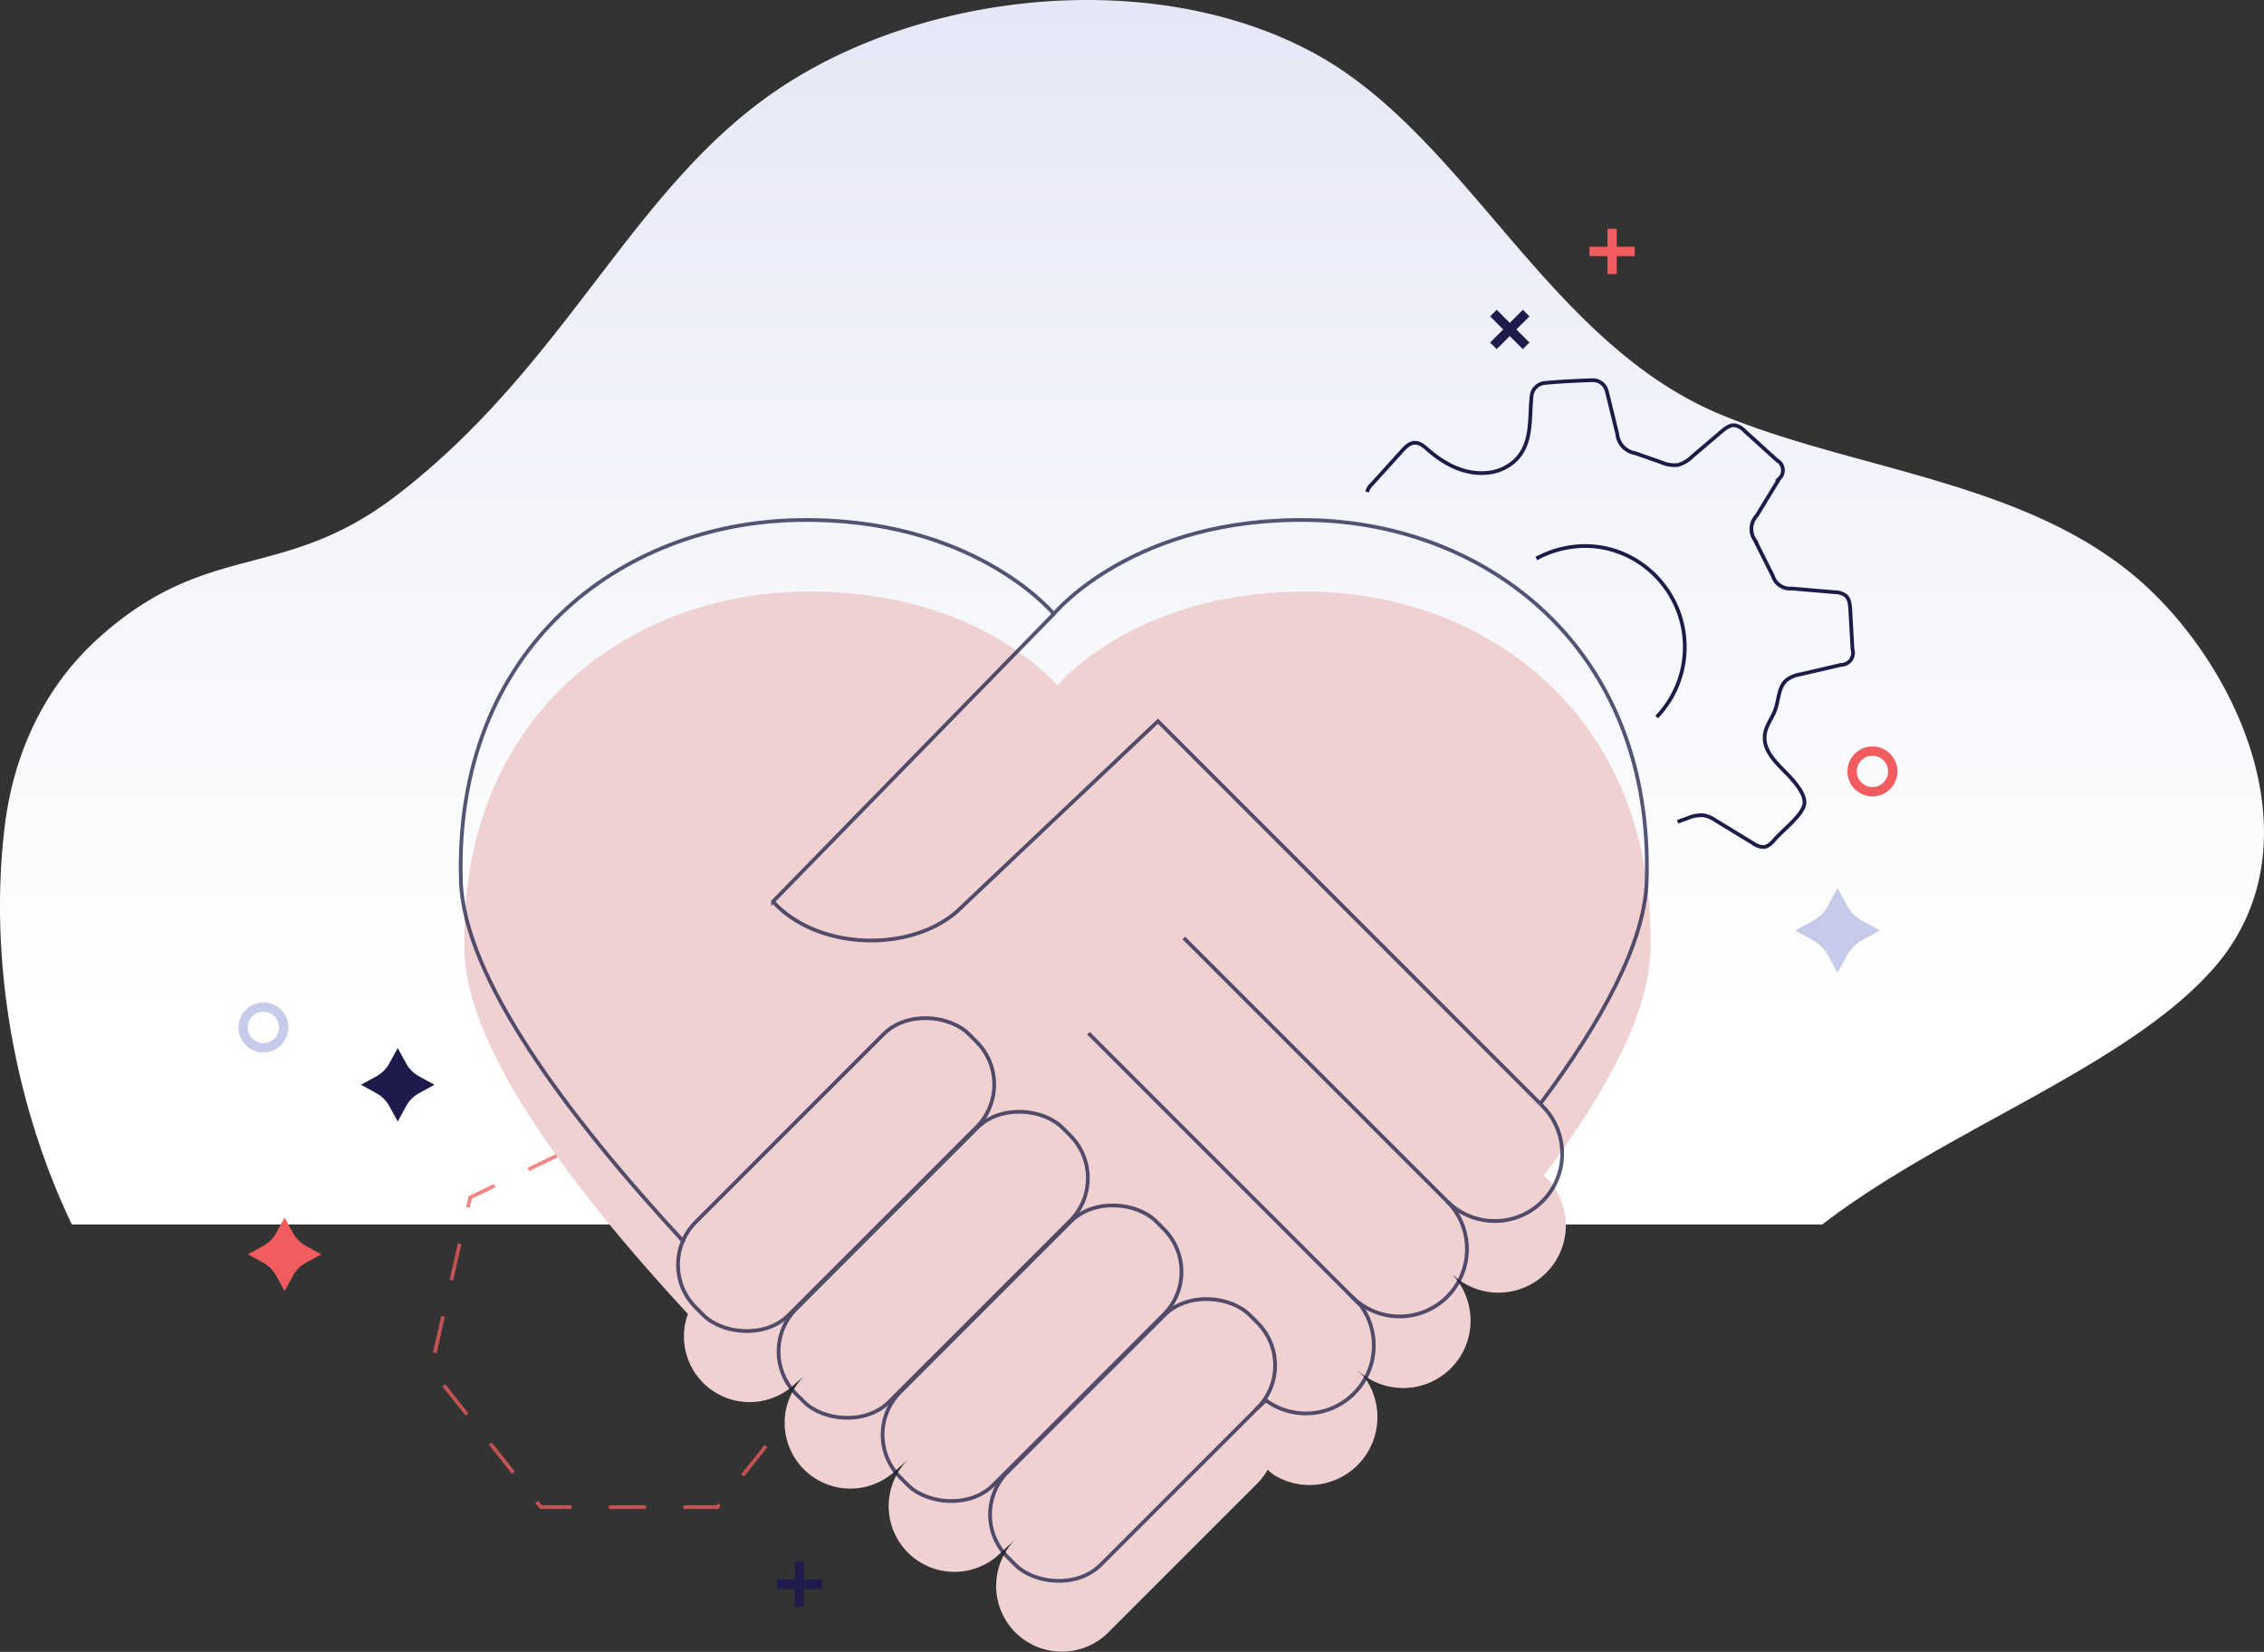 <svg xmlns="http://www.w3.org/2000/svg" xmlns:xlink="http://www.w3.org/1999/xlink" width="607" height="442.837" viewBox="0 0 607 442.837"><rect x="0" y="0" width="607" height="442.837" fill="#333333" stroke="none"/><defs><style>.a{fill:url(#a);}.b,.e,.h,.j,.k,.l{fill:none;stroke-miterlimit:10;}.b,.k{stroke:#f15d5e;}.b{stroke-dasharray:10;}.b,.g{opacity:0.75;}.c{fill:#f15d5e;}.d{fill:#1e1b4c;}.e{stroke:#c6cbe9;}.e,.j,.k{stroke-width:2.5px;}.f{fill:#eed1d0;}.h{stroke:#1c1d46;}.i{fill:#c6cbe9;}.j{stroke:#1e1b4c;}.l{stroke:#1d1c49;}</style><linearGradient id="a" x1="0.5" y1="1" x2="0.5" gradientUnits="objectBoundingBox"><stop offset="0.169" stop-color="#fff"></stop><stop offset="0.594" stop-color="#f3f4fb"></stop><stop offset="1" stop-color="#e4e6f6"></stop></linearGradient></defs><g transform="translate(-1083 -308.499)"><path class="a" d="M1571.552,636.767c33.216-25.6,81.584-42.169,104.864-68.6,26.757-30.383,9.862-74.532-15.149-99.755-30.507-30.765-78.934-32.968-117.095-48.862-47.451-19.763-68.99-77.259-111.865-98.366-42.625-21.361-102.992-14.627-141.569,11.842-38.828,26.725-55.867,73.185-101.218,108.126-30.5,23.5-50.18,11.936-79.479,37.838a74.761,74.761,0,0,0-6.754,6.785c-11.4,13.018-17.178,28.8-19.055,44.505-4.147,34.687,2.252,73.485,18.038,106.488Z"></path><path class="b" d="M1251.665,608.988,1209.079,629.5l-10.518,46.082,29.47,36.955H1275.3l29.47-36.955L1294.251,629.5Z"></path><path class="c" d="M1165.037,642.5l4.123,2.255-4.123,2.255a8.755,8.755,0,0,0-3.48,3.48l-2.255,4.123-2.255-4.123a8.748,8.748,0,0,0-3.48-3.48l-4.123-2.255,4.123-2.255a8.752,8.752,0,0,0,3.48-3.479l2.255-4.124,2.255,4.124A8.752,8.752,0,0,0,1165.037,642.5Z"></path><path class="d" d="M1195.369,597.046l4.123,2.255-4.123,2.255a8.748,8.748,0,0,0-3.48,3.48l-2.255,4.123-2.255-4.123a8.748,8.748,0,0,0-3.48-3.48l-4.123-2.255,4.123-2.255a8.749,8.749,0,0,0,3.48-3.48l2.255-4.123,2.255,4.123A8.749,8.749,0,0,0,1195.369,597.046Z"></path><circle class="e" cx="5.447" cy="5.447" r="5.447" transform="translate(1148.173 578.485)"></circle><path class="f" d="M1472.512,650.308l.01-.019.019-.009Z"></path><path class="f" d="M1207.542,563.814c-1.855-62.3,42.773-95.775,90.192-96.7,46.751-.918,68.18,24.451,68.773,25.165.594-.714,22.022-26.083,68.774-25.165,47.419.927,92.046,34.4,90.192,96.7-.5,16.56-11.961,37.683-28.531,59.779,0,.009-.009.018-.019.028l-.044.045c.364.291.619.5.663.543a18.065,18.065,0,0,1-25,26.072c-.056-.051-.07-.019-.028.027a18.067,18.067,0,0,1-24.295,26.564c-.158-.12-.683-.562-1.387-1.163l1.534,1.534.454.463a3.69,3.69,0,0,1,.232.316,18.2,18.2,0,0,1-24.581,25.823c-.231-.143-1-.8-1.593-1.325a17.609,17.609,0,0,1-2.792,3.669L1380.1,746.174a17.622,17.622,0,0,1-24.921-24.921l-3.892,3.526a17.622,17.622,0,0,1-24.921-24.921l-2.965,2.6a17.622,17.622,0,0,1-24.921-24.921l-2.037,1.672a17.612,17.612,0,0,1-29.008-18.476l-.01,0C1235.637,626.4,1208.32,589.582,1207.542,563.814Z"></path><g class="g"><path class="h" d="M1495.951,604.427c.009-.009.018-.018.018-.028,16.57-22.1,28.03-43.218,28.531-59.779,1.855-62.3-42.773-95.774-90.192-96.7-46.752-.918-68.18,24.451-68.774,25.165-.593-.714-22.021-26.083-68.773-25.165-47.419.927-92.047,34.4-90.192,96.7.779,25.768,28.095,62.589,59.881,96.915"></path><path class="h" d="M1472.76,632.587a1.017,1.017,0,0,1,.13-.148.965.965,0,0,1,.13-.148"></path><path class="h" d="M1419.732,686.339a.324.324,0,0,0,.055-.065c.853-.788,1.706-1.585,2.578-2.4"></path><path class="h" d="M1365.534,473.081l-75.275,77.1a.015.015,0,0,0,0,.02h0c11.594,12.8,36.263,13.973,49.313,2.657l53.884-51.016L1495.972,604.4"></path><path class="h" d="M1471.019,630.567c.176.176.362.353.548.52a18.065,18.065,0,0,0,25-26.071c-.2-.205-.409-.4-.623-.586"></path><line class="h" x2="73.463" y2="73.463" transform="translate(1400.391 559.943)"></line><path class="h" d="M1445.459,656.117a17.563,17.563,0,0,0,1.785,1.562,18.067,18.067,0,0,0,24.295-26.564c-.167-.186-.344-.372-.52-.548"></path><path class="h" d="M1422.365,683.873c.371.278.742.538,1.131.779a18.2,18.2,0,0,0,24.581-25.824,3.806,3.806,0,0,0-.232-.315l-.454-.464-1.929-1.928-70.627-70.628"></path><path class="h" d="M1471.539,631.115l.009-.019.019-.009"></path><rect class="h" width="91.792" height="35.244" rx="16.176" transform="translate(1431.571 674.535) rotate(135)"></rect><rect class="h" width="97.037" height="35.244" rx="16.176" transform="translate(1406.467 649.431) rotate(135)"></rect><rect class="h" width="100.971" height="35.244" rx="16.176" transform="translate(1381.363 624.326) rotate(135)"></rect><rect class="h" width="103.594" height="35.244" rx="16.176" transform="translate(1356.259 599.222) rotate(135)"></rect></g><path class="i" d="M1582.275,555.347l4.758,2.6-4.758,2.6a10.1,10.1,0,0,0-4.014,4.015l-2.6,4.758-2.6-4.758a10.111,10.111,0,0,0-4.015-4.015l-4.758-2.6,4.758-2.6a10.1,10.1,0,0,0,4.015-4.014l2.6-4.758,2.6,4.758A10.094,10.094,0,0,0,1582.275,555.347Z"></path><line class="j" x2="8.777" y2="8.777" transform="translate(1483.396 392.432)"></line><line class="j" y1="8.777" x2="8.777" transform="translate(1483.396 392.432)"></line><line class="k" y2="12.135" transform="translate(1515.22 369.828)"></line><line class="k" x2="12.135" transform="translate(1509.152 375.896)"></line><line class="j" y2="12.135" transform="translate(1297.343 727.147)"></line><line class="j" x2="12.135" transform="translate(1291.275 733.215)"></line><circle class="k" cx="5.447" cy="5.447" r="5.447" transform="translate(1579.57 509.854)"></circle><path class="l" d="M1532.787,528.823c.916-.362,1.846-.692,2.743-1.01a9.106,9.106,0,0,1,4.331-.736,9,9,0,0,1,3.2,1.418l9.969,6.076a4.86,4.86,0,0,0,2.811.995c1.249-.1,2.191-1.107,3.017-2.052,2.069-2.387,6.623-5.877,7.732-8.783.893-2.336-1.3-5.137-2.715-6.862-2.962-3.615-8.575-7.384-7.662-12.745.374-2.26,1.951-4.126,2.724-6.28,1.009-2.758.851-6.2,3.1-8.082a8.945,8.945,0,0,1,3.791-1.522l10.761-2.5a3.224,3.224,0,0,0,3.082-4.185l-.6-10.648c-.073-1.371-.233-2.889-1.269-3.774a5.025,5.025,0,0,0-2.936-.878l-11.456-.986a4.825,4.825,0,0,1-5.085-3.354l-4.817-9.613a5.223,5.223,0,0,1,.48-6.567l6.1-9.97a3.044,3.044,0,0,0-.615-4.841l-8.728-7.91a5.058,5.058,0,0,0-2.46-1.486c-1.411-.218-2.693.767-3.781,1.7l-7.809,6.659a9,9,0,0,1-3.811,2.265,8.774,8.774,0,0,1-4.554-.745l-6.949-2.432a5.766,5.766,0,0,1-4.786-5.216l-2.8-11.4a3.852,3.852,0,0,0-3.881-2.937c-3.518.118-9.2.37-12.843.759a3.908,3.908,0,0,0-3.432,3.464c-.7,6.286.379,13.063-4.775,17.626a12.637,12.637,0,0,1-7.107,2.982c-6.032.59-11.517-2.336-15.912-6.18-1.027-.9-2.16-1.918-3.543-1.877s-2.462,1.145-3.392,2.163l-8.145,8.994a4.026,4.026,0,0,0-1.217,2.039"></path><path class="l" d="M1527.169,500.715a27.063,27.063,0,0,0,7.466-20.707c-1.067-14.832-13.967-26.141-28.536-25.058a27.722,27.722,0,0,0-11.192,3.288"></path></g></svg>